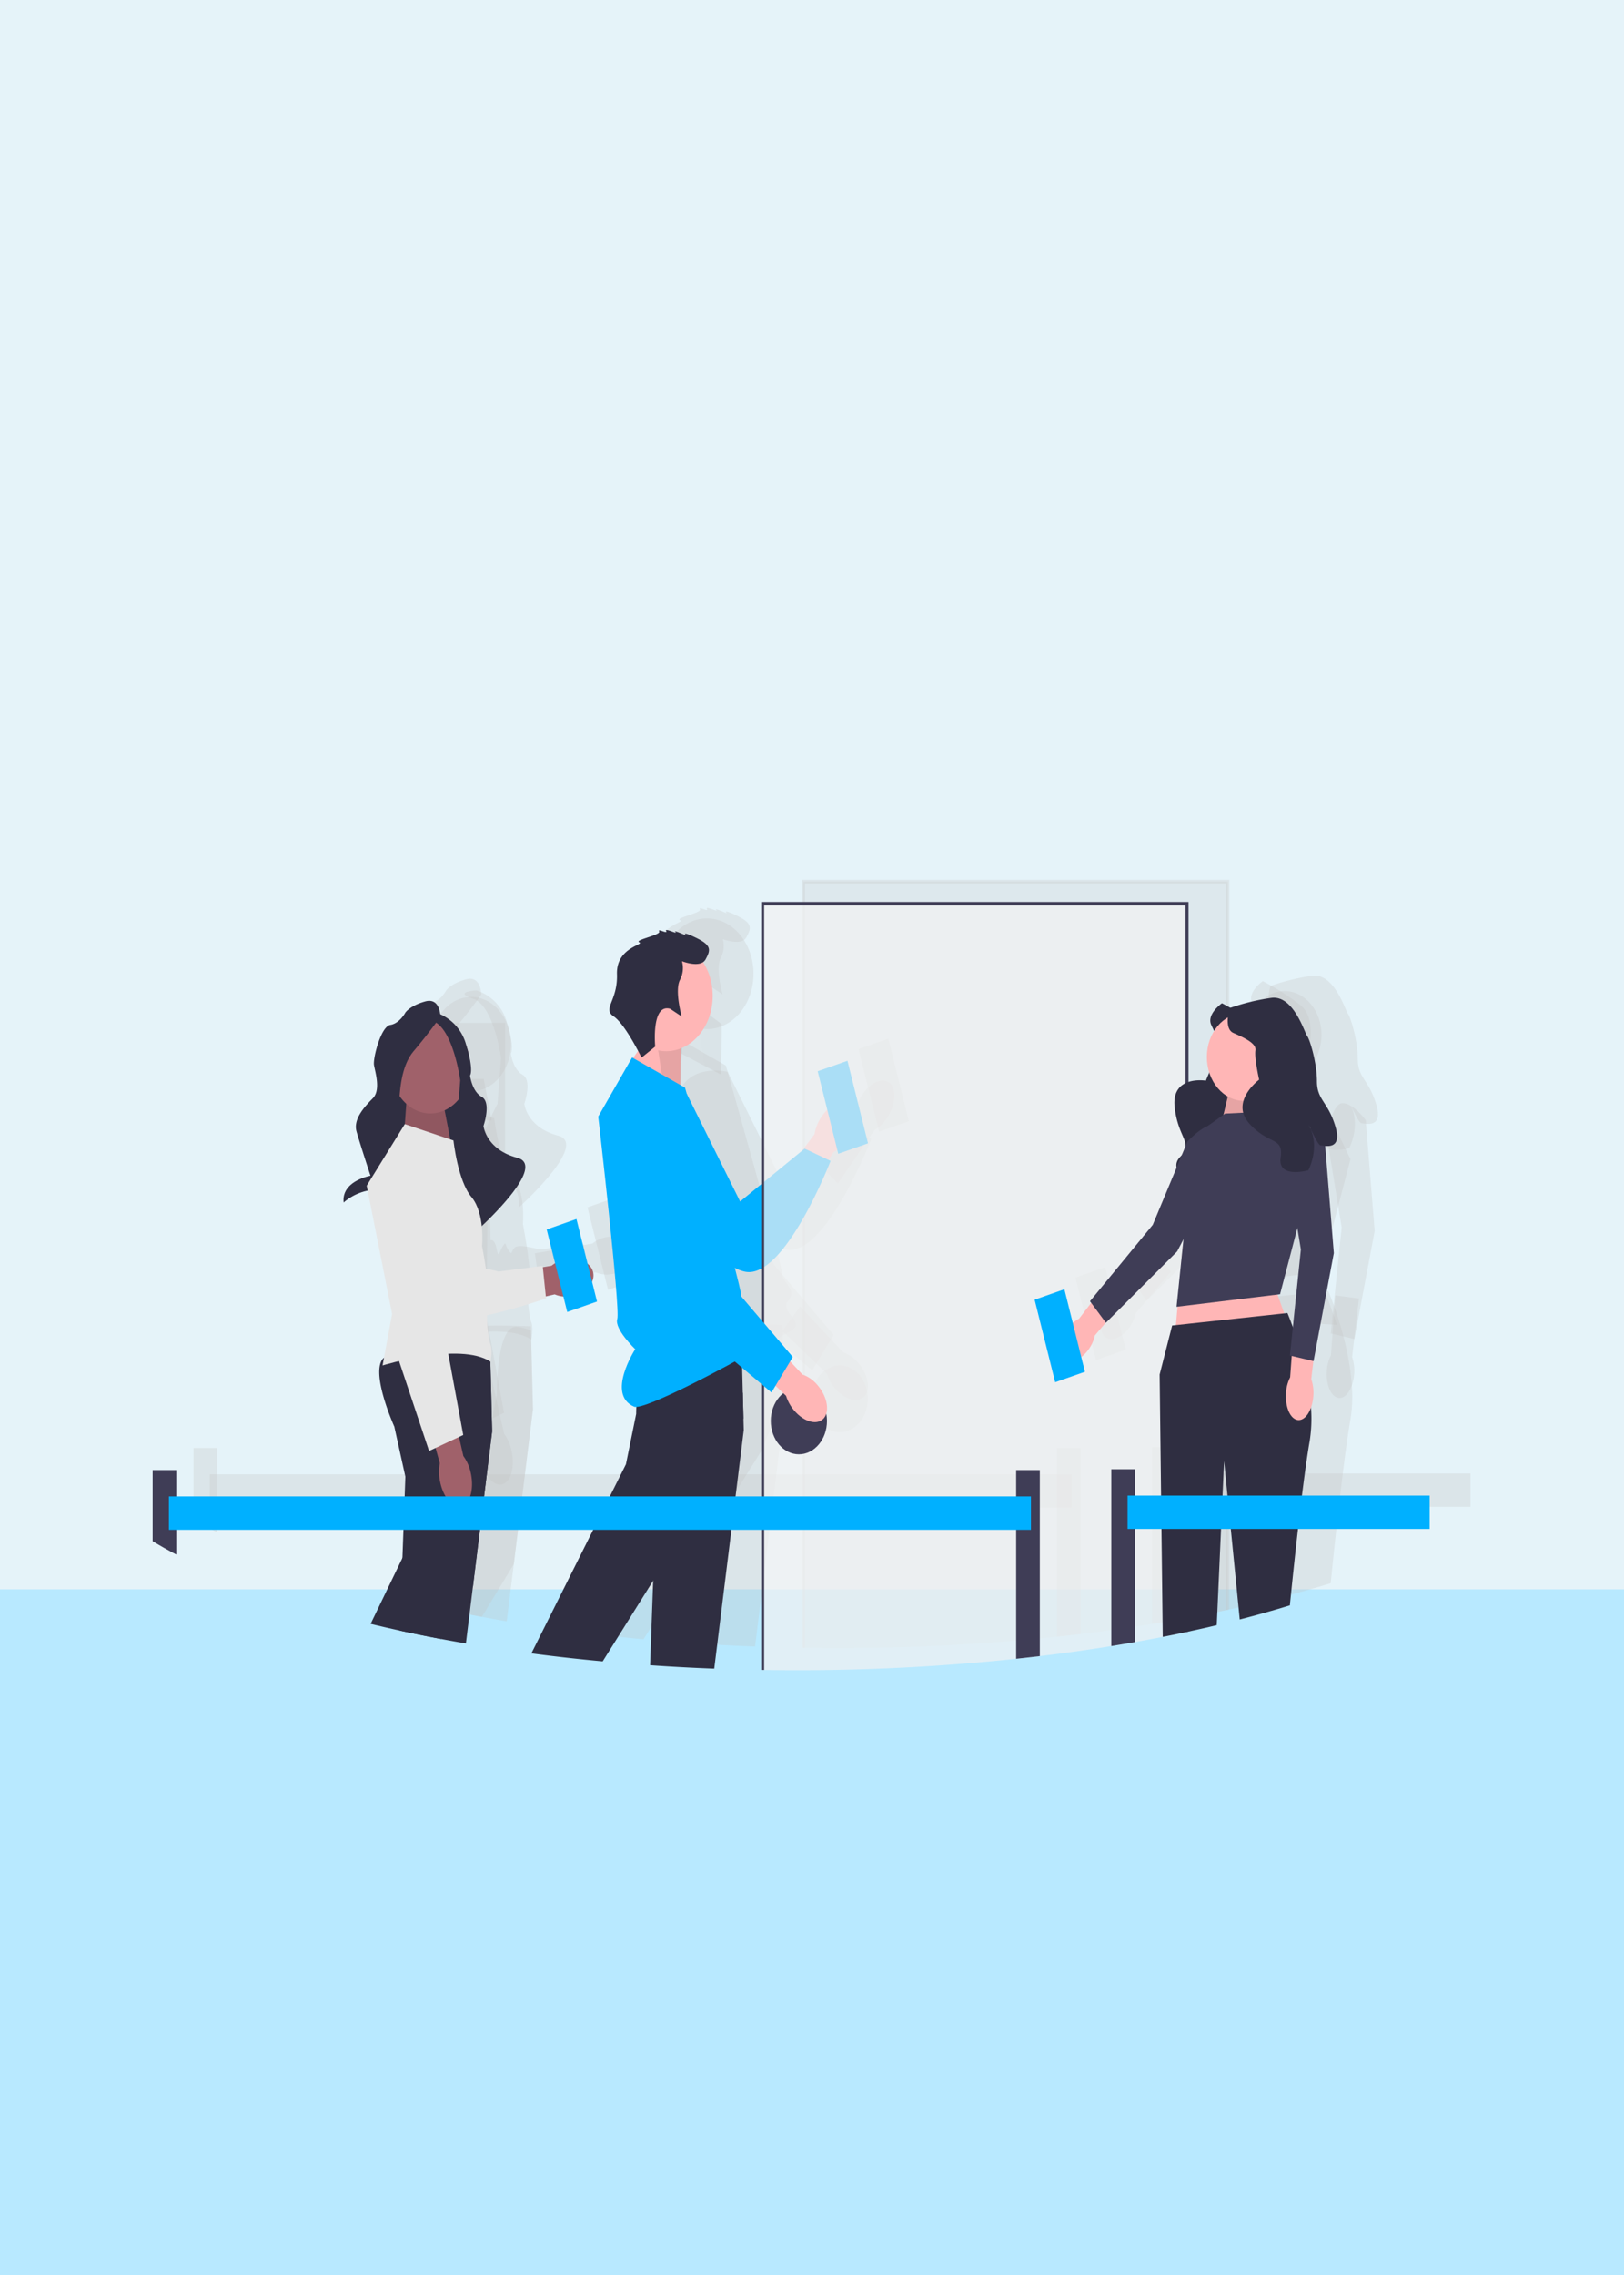 <svg xmlns="http://www.w3.org/2000/svg" width="500" height="700" viewBox="0 0 500 700">
  <g id="Group_5519" data-name="Group 5519" transform="translate(7326 12307)">
    <rect id="Rectangle_3547" data-name="Rectangle 3547" width="500" height="700" transform="translate(-7326 -12307)" fill="#e5f3f9"/>
    <rect id="Rectangle_3548" data-name="Rectangle 3548" width="500" height="210.972" transform="translate(-7326 -11817.973)" fill="#b8e9ff"/>
    <g id="Group_5518" data-name="Group 5518" transform="translate(-0.131)">
      <g id="undraw_wait_in_line_o2aq_1_" data-name="undraw_wait_in_line_o2aq (1)" transform="translate(-7266.299 -12036.268)">
        <g id="Group_5503" data-name="Group 5503" transform="translate(148.607 58.674)">
          <path id="uuid-7eb24f19-d190-4a71-9df2-28d9546a7028-106" d="M435.668,187.622c2.612-3.928,6.437-5.512,8.543-3.538s1.695,6.757-.919,10.686a11.12,11.12,0,0,1-3.882,3.709l-11.246,16.475-6.4-6.428,11.766-15.556a13.647,13.647,0,0,1,2.14-5.347Z" transform="translate(-378.368 -180.184)" fill="rgba(194,194,194,0.3)"/>
          <path id="Path_26330" data-name="Path 26330" d="M342.3,177.979l16.408,33.1,19.864-16.287,7.99,3.783s-14.116,36.467-26.287,34.095-36.389-35-33.609-46.4,15.635-8.289,15.635-8.289Z" transform="translate(-326.443 -177.591)" fill="rgba(194,194,194,0.3)"/>
        </g>
        <path id="Rectangle_3541" data-name="Rectangle 3541" d="M1.425.6l9.7-.485L10,26.26l-9.7.485Z" transform="translate(203.219 51.901) rotate(-16.453)" fill="rgba(194,194,194,0.3)"/>
        <path id="Path_26331" data-name="Path 26331" d="M336.846,161.555l.2-15.521-8.063-5.967-8.764,12.73Z" transform="translate(-174.439 -101.668)" fill="rgba(194,194,194,0.3)"/>
        <path id="Path_26332" data-name="Path 26332" d="M347.338,161.555l.522-15.134-8.389-6.353,2.85,18.729Z" transform="translate(-184.931 -101.668)" fill="rgba(194,194,194,0.3)" opacity="0.1"/>
        <ellipse id="Ellipse_1063" data-name="Ellipse 1063" cx="14.341" cy="17.022" rx="14.341" ry="17.022" transform="translate(143.748 11.869)" fill="rgba(194,194,194,0.3)"/>
        <path id="Path_26333" data-name="Path 26333" d="M358.186,347.864l-2.527,20.387-1.27,10.267-5.29,42.719q-10.011-.373-19.749-1.054l.942-26.012.569-15.653.374-10.267.232-6.462-3.4-15.416s-1.12-2.469-2.258-5.76c-.2-.583-.405-1.194-.6-1.821-1.411-4.479-2.531-9.813-1.125-12.6.068-.129.137-.254.214-.373.637-.978,2.293-1.707,4.535-2.248a39.249,39.249,0,0,1,4.689-.794,137.477,137.477,0,0,1,16.434-.643c4.4.043,7.58.205,7.58.205l.046,1.724,0,.167.032,1.308.077,3.123.2,7.716.2,7.84.1,3.647Z" transform="translate(-176.196 -185.35)" fill="rgba(194,194,194,0.3)"/>
        <path id="Path_26334" data-name="Path 26334" d="M321.424,344.443l-7.088,16.875-4.484,7.159-6.423,10.267-9.8,15.653-15.542,24.829q-11.213-1.037-21.956-2.459l19.024-38.023,5.135-10.267,4.957-9.9,3.15-15.491s0-.826.05-2.151c.023-.556.055-1.2.1-1.912.278-4.728,1.12-12.266,3.624-15.221a3.8,3.8,0,0,1,1.107-.934c.751-.4,2-.3,3.583.14,3.906,1.107,9.805,4.375,15.105,7.613,3.665,2.248,7.038,4.479,9.264,5.987Z" transform="translate(-139.53 -185.576)" fill="rgba(194,194,194,0.3)"/>
        <path id="Path_26335" data-name="Path 26335" d="M311.782,157.551l16.291,9.282s17.269,60.718,17.269,63.812,4.888,5.027,1.955,8.508,5.459,6.428.937,9.209-32.725,17.986-35.861,16.616c-8.65-3.782.366-17.681.366-17.681s-6.5-6.211-5.52-9.3-5.865-62.265-5.865-62.265l10.426-18.181h0Z" transform="translate(-164.167 -109.705)" fill="rgba(194,194,194,0.3)"/>
        <path id="Path_26336" data-name="Path 26336" d="M327.577,109.193l3.6,2.391s-2.212-7.749-.6-11.167a7.833,7.833,0,0,0,.672-5.833s5.747,2.246,7.26-.563,2.014-4.272-2.915-6.648-3.075-.7-3.075-.7-4.209-1.9-3.282-1.058-3.489-1.42-2.867-.333-2.77-.942-2.148.145-7.858,2.635-6.114,3.344-7.151,1.534-6.88,9.789-4.577,10.6-1,13,8.564,12.669,8.564,12.669L323,120.835s-1.265-13.275,4.58-11.637h0Z" transform="translate(-168.279 -76.347)" fill="rgba(194,194,194,0.3)"/>
        <g id="Group_5504" data-name="Group 5504" transform="translate(74.638 68.488)">
          <path id="uuid-788a1427-1d14-4107-8598-91cdf159bec2-107" d="M254.553,283.661c4.177-.643,7.29-3.725,6.945-6.882s-4.014-5.2-8.2-4.553a9.588,9.588,0,0,0-4.675,2.048l-17.686,2.99,1.359,9.819,17.291-3.986a8.99,8.99,0,0,0,4.962.566Z" transform="translate(-200.446 -230.85)" fill="rgba(194,194,194,0.3)"/>
          <path id="Path_26337" data-name="Path 26337" d="M163.992,205.477l4.852,42.864s1.334,9.219,13.481,7.861,28.109-6.948,28.109-6.948l-1.039-10.014-13.567,1.744s-6.333-1.824-7.59-.594-.68,2.67-1.923.875-.619-2.9-1.708-1.337-1.311,4.288-1.962.917-1.865-2.686-1.865-2.686l-.691-31.4s-3.644-14.978-10.3-9.97-5.8,8.691-5.8,8.691Z" transform="translate(-163.956 -195.762)" fill="rgba(194,194,194,0.3)"/>
        </g>
        <rect id="Rectangle_3542" data-name="Rectangle 3542" width="24.026" height="42.137" transform="translate(71.913 44.004)" fill="rgba(194,194,194,0.3)"/>
        <path id="Path_26338" data-name="Path 26338" d="M169.814,194.378l.841-12.069h11.188l2.48,12.787Z" transform="translate(-92.508 -121.085)" fill="rgba(194,194,194,0.3)"/>
        <path id="Path_26339" data-name="Path 26339" d="M169.814,194.378l.841-12.069h11.188l2.48,12.787Z" transform="translate(-92.508 -121.085)" fill="rgba(194,194,194,0.3)" opacity="0.1"/>
        <path id="Ellipse_1064" data-name="Ellipse 1064" d="M14.9.1C22.887-.1,29.2,5.244,29,12.03S22.164,24.48,14.18,24.679-.115,19.539.085,12.753,6.919.3,14.9.1Z" transform="translate(70.942 62.917) rotate(-80.783)" fill="rgba(194,194,194,0.3)"/>
        <path id="Path_26340" data-name="Path 26340" d="M158.905,130.161s0-5.959-4.661-4.682-6.1,3.4-6.1,3.4-1.793,3.4-4.661,3.831-5.379,10.215-5.02,12.347,2.152,7.661-.359,10.215-6.1,6.385-5.02,10.215,4.3,13.62,4.3,13.62-9,1.561-8.266,8.229a16.264,16.264,0,0,1,10.059-3.973c5.734,0,5.02-12.355,5.02-12.355s.359-7.649,1.434-9.778-.359-14.046,5.02-20.43,8.247-10.641,8.247-10.641Z" transform="translate(-70.319 -94.878)" fill="rgba(194,194,194,0.3)"/>
        <path id="Path_26341" data-name="Path 26341" d="M187.029,131.929a14.324,14.324,0,0,1,9.324,9.789c2.511,8.087,1.243,9.592,1.243,9.592s.555,4.87,3.6,6.577.536,8.944.536,8.944.718,7.235,10.4,9.789S200,198.758,200,198.758s1.569-9.243-8.472-9.669,1.966-22.258,1.966-22.258l1.075-14.046s-2.152-16.174-8.606-18.3,1.076-2.554,1.076-2.554h0Z" transform="translate(-99.877 -97.928)" fill="rgba(194,194,194,0.3)"/>
        <path id="Path_26342" data-name="Path 26342" d="M187.995,348.579l-2.476,20-1.27,10.267L182.1,396.21l-2.18,17.6q-3.872-.665-7.648-1.378-6.487-1.224-12.7-2.583l.806-22.332.314-8.672.373-10.267.219-6.078-3.405-15.416s-7.025-15.524-3.768-20.549a2.748,2.748,0,0,1,.605-.643,10.321,10.321,0,0,1,3.91-1.605c4.056-.983,10.065-1.34,15.542-1.432,7.029-.119,13.174.2,13.174.2l.036,1.27.074,2.755.55,21.5Z" transform="translate(-83.482 -185.676)" fill="rgba(194,194,194,0.3)"/>
        <path id="Path_26343" data-name="Path 26343" d="M184.812,348.921l-2.476,20-1.27,10.267-2.153,17.367-9.829,16.22q-6.487-1.224-12.7-2.583-4.568-1-8.981-2.07l9.787-20.263,4.188-8.672,4.953-10.267,2.381-4.928,2.071-4.29,1.516-8,1.166-6.133.269-1.416s-.027-2.226.15-5.214c.273-4.528,1.025-10.818,3.091-13.773a4.163,4.163,0,0,1,1.37-1.318c1.075-.6,3.194-.19,5.85.816l.068,2.755.55,21.5Z" transform="translate(-80.298 -186.017)" fill="rgba(194,194,194,0.3)"/>
        <path id="Path_26344" data-name="Path 26344" d="M171.478,200.513l-.3-.1-14.69-4.927-11.73,18.951,7.82,39.447-2.932,15.856s23.786-7.348,33.235-1.16c0,0,.655-3.526,0-5.244s-1.629-8.865-.655-12.055-1.955-18.278-1.955-18.278.977-10.056-3.258-15.083-5.539-17.4-5.539-17.4h0Z" transform="translate(-78.86 -127.142)" fill="rgba(194,194,194,0.3)"/>
        <path id="uuid-cd6b1305-cf39-49fc-bef1-740b2c9d0d0e-108" d="M187.785,375.211c1.053,4.846,4.014,8.128,6.611,7.331s3.85-5.369,2.795-10.216a13.479,13.479,0,0,0-2.289-5.25l-4.678-20.466-8.044,2.813,5.469,19.874a14.8,14.8,0,0,0,.139,5.914h0Z" transform="translate(-99.244 -196.608)" fill="rgba(194,194,194,0.3)"/>
        <path id="Path_26345" data-name="Path 26345" d="M176.33,225.364s-4.556-14.613-9.549-13.662-9.546,10.137-9.546,10.137l3.61,51.985,9.911,29.665,10.517-4.921-5.463-29.647.516-43.555h0Z" transform="translate(-85.656 -134.576)" fill="rgba(194,194,194,0.3)"/>
        <path id="Path_26346" data-name="Path 26346" d="M543.2,70V294.037c-.15.038-.3.07-.456.1q-3.462.746-7.016,1.437-4.22.826-8.559,1.6-3.6.632-7.284,1.227-10.714,1.742-22.006,3.091-3.612.438-7.283.826a640.045,640.045,0,0,1-67.644,3.513q-5.006,0-9.951-.076c-.155,0-.3,0-.455-.006V70Z" transform="translate(-224.742 -69.459)" fill="rgba(194,194,194,0.3)" opacity="0.7"/>
        <path id="Path_26347" data-name="Path 26347" d="M542.2,143.45v.665l.059-.141a3.513,3.513,0,0,0-.059-.524Zm-130.2,70.589-.455-.437v48.565h.455v43.119c.15.006.3.006.455.006V181.284c-.15.1-.3.19-.455.281v32.472ZM411.55,69V305.279c.15.006.3.011.455.011s.3.006.455.006V70.077H542.206v223.6c.155-.027.3-.059.455-.1s.3-.059.456-.1V69Z" transform="translate(-224.197 -69)" fill="rgba(194,194,194,0.3)"/>
        <ellipse id="Ellipse_1065" data-name="Ellipse 1065" cx="8.65" cy="10.267" rx="8.65" ry="10.267" transform="translate(190.31 149.403)" fill="rgba(194,194,194,0.3)"/>
        <g id="Group_5505" data-name="Group 5505" transform="translate(141.732 75.466)">
          <path id="uuid-340fa4d6-17c0-4cd5-bee8-12f32296eb37-109" d="M414.81,337.484c3.105,3.385,7.093,4.227,8.908,1.882s.768-6.99-2.338-10.377a10.279,10.279,0,0,0-4.329-2.929l-13.308-14.146-5.459,7.554,13.7,13.14a12.8,12.8,0,0,0,2.828,4.873Z" transform="translate(-358.702 -256.125)" fill="rgba(194,194,194,0.3)"/>
          <path id="Path_26348" data-name="Path 26348" d="M328.976,214.97s-10.521-9.319-14.274-5.3-3.358,14.67-3.358,14.67L338.2,265.628l21.917,18.487,6.568-10.921-18.178-21.347L328.976,214.97Z" transform="translate(-311.331 -208.666)" fill="rgba(194,194,194,0.3)"/>
        </g>
        <path id="Path_26349" data-name="Path 26349" d="M591.283,392.5v57.233q-3.612.438-7.283.826V392.5Z" transform="translate(-318.142 -217.701)" fill="rgba(194,194,194,0.3)"/>
        <path id="Path_26350" data-name="Path 26350" d="M7.283,392.5v25.99Q3.466,416.485,0,414.38V392.5Z" transform="translate(0 -217.701)" fill="rgba(194,194,194,0.3)"/>
        <rect id="Rectangle_3543" data-name="Rectangle 3543" width="265.403" height="10.267" transform="translate(5.006 182.902)" fill="rgba(194,194,194,0.3)"/>
        <path id="Path_26351" data-name="Path 26351" d="M705.668,126.67s-4.856,3.38-3.263,6.723,3.813,7.9,2.307,9.333-3.993,7.756-3.993,7.756-10.614-1.76-9.618,8.027,5.979,11.12,1.709,15.425,4.442,9.454,4.442,9.454a12.631,12.631,0,0,0,7.39-9.069c1.373-6.843-1.224,5.233-.353,6.1s4.252,6.573,6.645-1.015.024-10.531,3.185-15.01,5.311-11.723,5.217-12.989,3.616-12.822-2.094-17.328a74.415,74.415,0,0,0-11.571-7.406Z" transform="translate(-376.452 -95.51)" fill="rgba(194,194,194,0.3)"/>
        <g id="Group_5506" data-name="Group 5506" transform="translate(279.417 68.637)">
          <path id="uuid-a9d6e0e2-9081-4547-a7f7-3829edb971db-110" d="M622.37,304.363c-2.434,3.256-5.823,4.4-7.568,2.565s-1.186-5.968,1.249-9.224a9.391,9.391,0,0,1,3.528-2.99l10.461-13.639,5.288,5.964L624.453,299.85a11.62,11.62,0,0,1-2.084,4.513h0Z" transform="translate(-613.786 -235.12)" fill="rgba(194,194,194,0.3)"/>
          <path id="Path_26352" data-name="Path 26352" d="M663.925,201.1s6.345-6.917,9.022-4.589,3.021,9.311,3.021,9.311L660.756,234.9l-21.939,21.949-4.9-6.611,19.331-23.519L663.923,201.1Z" transform="translate(-624.751 -196.03)" fill="rgba(194,194,194,0.3)"/>
        </g>
        <path id="Path_26353" data-name="Path 26353" d="M723.968,173.54l-3.44,14.5h18.863l-6.211-17.866Z" transform="translate(-392.519 -115.507)" fill="rgba(194,194,194,0.3)"/>
        <path id="Path_26354" data-name="Path 26354" d="M723.968,173.54l-3.44,14.5h18.863l-6.211-17.866Z" transform="translate(-392.519 -115.507)" fill="rgba(194,194,194,0.3)" opacity="0.1"/>
        <path id="Path_26355" data-name="Path 26355" d="M717.535,264.958l11.058,31.014-37.433-2.194,2.544-28.82Z" transform="translate(-376.52 -159.075)" fill="rgba(194,194,194,0.3)"/>
        <path id="Path_26356" data-name="Path 26356" d="M707.425,188.841l15.609-.772,10.4,21.614-9.1,34.736-31.867,3.86,3.451-33.5,1.752-18.99Z" transform="translate(-377.23 -123.733)" fill="rgba(194,194,194,0.3)"/>
        <path id="Path_26357" data-name="Path 26357" d="M727.214,342.587c-.751,4.318-1.566,10.234-2.362,16.648-.414,3.34-.824,6.813-1.216,10.267-1.011,8.856-1.912,17.572-2.508,23.5q-7.429,2.286-15.433,4.35L702.942,369.5l-1.015-10.267-1.052-10.623-.473,10.623-.46,10.267-1.325,29.6q-4.281,1.021-8.7,1.967c-.15.038-.3.07-.456.1s-.3.07-.455.1q-3.462.746-7.016,1.437l-.392-33.2-.123-10.267-.441-37.251,3.85-15.086,1.161-.124,2.963-.319.456-.049.455-.054,29.481-3.177.983-.108s.7,1.627,1.666,4.333c.082.227.169.465.255.708.833,2.377,1.826,5.463,2.732,8.944a82.778,82.778,0,0,1,2.6,15.1A44.217,44.217,0,0,1,727.214,342.587Z" transform="translate(-371.004 -176.593)" fill="rgba(194,194,194,0.3)"/>
        <g id="Group_5507" data-name="Group 5507" transform="translate(348.904 68.72)">
          <path id="uuid-de836ca6-962e-4f27-b85c-b36b0bd5804b-111" d="M774.879,329.689c-.274,4.341-2.384,7.691-4.711,7.486s-3.991-3.895-3.716-8.237a12.39,12.39,0,0,1,1.279-4.916l1.357-18.375,7.251.94L774.232,324.6a12.756,12.756,0,0,1,.647,5.089Z" transform="translate(-766.423 -246.498)" fill="rgba(194,194,194,0.3)"/>
          <path id="Path_26358" data-name="Path 26358" d="M766.477,206.321s1.514-10.066,4.833-10.139,7.156,5.233,7.156,5.233l2.748,34.074-6.246,33.24L767.694,267l3.371-32.615-4.587-28.063h0Z" transform="translate(-766.453 -196.181)" fill="rgba(194,194,194,0.3)"/>
        </g>
        <ellipse id="Ellipse_1066" data-name="Ellipse 1066" cx="11.36" cy="13.484" rx="11.36" ry="13.484" transform="translate(324.571 34.216)" fill="rgba(194,194,194,0.3)"/>
        <path id="Path_26359" data-name="Path 26359" d="M727.661,126.7s-1.894,6.292,1.136,7.641,7.195,3.146,6.816,5.394,1.136,8.989,1.136,8.989-9.092,6.741-3.031,13.484,10.6,3.964,9.656,10.521,8.519,3.861,8.519,3.861,3.408-6.292.757-12.584,1.893,4.944,3.031,4.944,6.816,1.8,4.544-5.843-5.68-8.09-5.68-13.933-2.272-13.035-3.031-13.933-4.165-12.584-10.982-11.686a66.86,66.86,0,0,0-12.875,3.146h0Z" transform="translate(-396.085 -94.053)" fill="rgba(194,194,194,0.3)"/>
        <path id="Rectangle_3544" data-name="Rectangle 3544" d="M1.425.6l9.7-.485L10,26.26l-9.7.485Z" transform="translate(270.004 122.196) rotate(-16.453)" fill="rgba(194,194,194,0.3)"/>
        <path id="Rectangle_3545" data-name="Rectangle 3545" d="M1.425.6l9.7-.485L10,26.26l-9.7.485Z" transform="translate(119.777 100.583) rotate(-16.453)" fill="rgba(194,194,194,0.3)"/>
        <g id="Group_5508" data-name="Group 5508" transform="translate(295.149 174.537)">
          <path id="Path_26360" data-name="Path 26360" d="M655.624,392.016v53.175q-3.6.632-7.283,1.227v-54.4Z" transform="translate(-648.341 -392.016)" fill="rgba(194,194,194,0.3)"/>
          <rect id="Rectangle_3546" data-name="Rectangle 3546" width="93.011" height="10.267" transform="translate(5.007 8.104)" fill="rgba(194,194,194,0.3)"/>
        </g>
      </g>
      <g id="undraw_wait_in_line_o2aq_1_2" data-name="undraw_wait_in_line_o2aq (1)" transform="translate(-7278.869 -12029.462)">
        <g id="Group_5503-2" data-name="Group 5503" transform="translate(148.607 58.674)">
          <path id="uuid-7eb24f19-d190-4a71-9df2-28d9546a7028-106-2" data-name="uuid-7eb24f19-d190-4a71-9df2-28d9546a7028-106" d="M435.668,187.622c2.612-3.928,6.437-5.512,8.543-3.538s1.695,6.757-.919,10.686a11.12,11.12,0,0,1-3.882,3.709l-11.246,16.475-6.4-6.428,11.766-15.556a13.647,13.647,0,0,1,2.14-5.347Z" transform="translate(-378.368 -180.184)" fill="#ffb6b6"/>
          <path id="Path_26330-2" data-name="Path 26330" d="M342.3,177.979l16.408,33.1,19.864-16.287,7.99,3.783s-14.116,36.467-26.287,34.095-36.389-35-33.609-46.4,15.635-8.289,15.635-8.289Z" transform="translate(-326.443 -177.591)" fill="#00b0ff"/>
        </g>
        <path id="Rectangle_3541-2" data-name="Rectangle 3541" d="M1.425.6l9.7-.485L10,26.26l-9.7.485Z" transform="translate(203.219 51.901) rotate(-16.453)" fill="#00b0ff"/>
        <path id="Path_26331-2" data-name="Path 26331" d="M336.846,161.555l.2-15.521-8.063-5.967-8.764,12.73Z" transform="translate(-174.439 -101.668)" fill="#ffb6b6"/>
        <path id="Path_26332-2" data-name="Path 26332" d="M347.338,161.555l.522-15.134-8.389-6.353,2.85,18.729Z" transform="translate(-184.931 -101.668)" opacity="0.1"/>
        <ellipse id="Ellipse_1063-2" data-name="Ellipse 1063" cx="14.341" cy="17.022" rx="14.341" ry="17.022" transform="translate(143.748 11.869)" fill="#ffb6b6"/>
        <path id="Path_26333-2" data-name="Path 26333" d="M358.186,347.864l-2.527,20.387-1.27,10.267-5.29,42.719q-10.011-.373-19.749-1.054l.942-26.012.569-15.653.374-10.267.232-6.462-3.4-15.416s-1.12-2.469-2.258-5.76c-.2-.583-.405-1.194-.6-1.821-1.411-4.479-2.531-9.813-1.125-12.6.068-.129.137-.254.214-.373.637-.978,2.293-1.707,4.535-2.248a39.249,39.249,0,0,1,4.689-.794,137.477,137.477,0,0,1,16.434-.643c4.4.043,7.58.205,7.58.205l.046,1.724,0,.167.032,1.308.077,3.123.2,7.716.2,7.84.1,3.647Z" transform="translate(-176.196 -185.35)" fill="#2f2e41"/>
        <path id="Path_26334-2" data-name="Path 26334" d="M321.424,344.443l-7.088,16.875-4.484,7.159-6.423,10.267-9.8,15.653-15.542,24.829q-11.213-1.037-21.956-2.459l19.024-38.023,5.135-10.267,4.957-9.9,3.15-15.491s0-.826.05-2.151c.023-.556.055-1.2.1-1.912.278-4.728,1.12-12.266,3.624-15.221a3.8,3.8,0,0,1,1.107-.934c.751-.4,2-.3,3.583.14,3.906,1.107,9.805,4.375,15.105,7.613,3.665,2.248,7.038,4.479,9.264,5.987Z" transform="translate(-139.53 -185.576)" fill="#2f2e41"/>
        <path id="Path_26335-2" data-name="Path 26335" d="M311.782,157.551l16.291,9.282s17.269,60.718,17.269,63.812,4.888,5.027,1.955,8.508,5.459,6.428.937,9.209-32.725,17.986-35.861,16.616c-8.65-3.782.366-17.681.366-17.681s-6.5-6.211-5.52-9.3-5.865-62.265-5.865-62.265l10.426-18.181h0Z" transform="translate(-164.167 -109.705)" fill="#00b0ff"/>
        <path id="Path_26336-2" data-name="Path 26336" d="M327.577,109.193l3.6,2.391s-2.212-7.749-.6-11.167a7.833,7.833,0,0,0,.672-5.833s5.747,2.246,7.26-.563,2.014-4.272-2.915-6.648-3.075-.7-3.075-.7-4.209-1.9-3.282-1.058-3.489-1.42-2.867-.333-2.77-.942-2.148.145-7.858,2.635-6.114,3.344-7.151,1.534-6.88,9.789-4.577,10.6-1,13,8.564,12.669,8.564,12.669L323,120.835s-1.265-13.275,4.58-11.637h0Z" transform="translate(-168.279 -76.347)" fill="#2f2e41"/>
        <g id="Group_5504-2" data-name="Group 5504" transform="translate(74.638 68.488)">
          <path id="uuid-788a1427-1d14-4107-8598-91cdf159bec2-107-2" data-name="uuid-788a1427-1d14-4107-8598-91cdf159bec2-107" d="M254.553,283.661c4.177-.643,7.29-3.725,6.945-6.882s-4.014-5.2-8.2-4.553a9.588,9.588,0,0,0-4.675,2.048l-17.686,2.99,1.359,9.819,17.291-3.986a8.99,8.99,0,0,0,4.962.566Z" transform="translate(-200.446 -230.85)" fill="#a0616a"/>
          <path id="Path_26337-2" data-name="Path 26337" d="M163.992,205.477l4.852,42.864s1.334,9.219,13.481,7.861,28.109-6.948,28.109-6.948l-1.039-10.014-13.567,1.744s-6.333-1.824-7.59-.594-.68,2.67-1.923.875-.619-2.9-1.708-1.337-1.311,4.288-1.962.917-1.865-2.686-1.865-2.686l-.691-31.4s-3.644-14.978-10.3-9.97-5.8,8.691-5.8,8.691Z" transform="translate(-163.956 -195.762)" fill="#e6e6e6"/>
        </g>
        <rect id="Rectangle_3542-2" data-name="Rectangle 3542" width="24.026" height="42.137" transform="translate(71.913 44.004)" fill="#2f2e41"/>
        <path id="Path_26338-2" data-name="Path 26338" d="M169.814,194.378l.841-12.069h11.188l2.48,12.787Z" transform="translate(-92.508 -121.085)" fill="#a0616a"/>
        <path id="Path_26339-2" data-name="Path 26339" d="M169.814,194.378l.841-12.069h11.188l2.48,12.787Z" transform="translate(-92.508 -121.085)" opacity="0.1"/>
        <path id="Ellipse_1064-2" data-name="Ellipse 1064" d="M14.9.1C22.887-.1,29.2,5.244,29,12.03S22.164,24.48,14.18,24.679-.115,19.539.085,12.753,6.919.3,14.9.1Z" transform="translate(70.942 62.917) rotate(-80.783)" fill="#a0616a"/>
        <path id="Path_26340-2" data-name="Path 26340" d="M158.905,130.161s0-5.959-4.661-4.682-6.1,3.4-6.1,3.4-1.793,3.4-4.661,3.831-5.379,10.215-5.02,12.347,2.152,7.661-.359,10.215-6.1,6.385-5.02,10.215,4.3,13.62,4.3,13.62-9,1.561-8.266,8.229a16.264,16.264,0,0,1,10.059-3.973c5.734,0,5.02-12.355,5.02-12.355s.359-7.649,1.434-9.778-.359-14.046,5.02-20.43,8.247-10.641,8.247-10.641Z" transform="translate(-70.319 -94.878)" fill="#2f2e41"/>
        <path id="Path_26341-2" data-name="Path 26341" d="M187.029,131.929a14.324,14.324,0,0,1,9.324,9.789c2.511,8.087,1.243,9.592,1.243,9.592s.555,4.87,3.6,6.577.536,8.944.536,8.944.718,7.235,10.4,9.789S200,198.758,200,198.758s1.569-9.243-8.472-9.669,1.966-22.258,1.966-22.258l1.075-14.046s-2.152-16.174-8.606-18.3,1.076-2.554,1.076-2.554h0Z" transform="translate(-99.877 -97.928)" fill="#2f2e41"/>
        <path id="Path_26342-2" data-name="Path 26342" d="M187.995,348.579l-2.476,20-1.27,10.267L182.1,396.21l-2.18,17.6q-3.872-.665-7.648-1.378-6.487-1.224-12.7-2.583l.806-22.332.314-8.672.373-10.267.219-6.078-3.405-15.416s-7.025-15.524-3.768-20.549a2.748,2.748,0,0,1,.605-.643,10.321,10.321,0,0,1,3.91-1.605c4.056-.983,10.065-1.34,15.542-1.432,7.029-.119,13.174.2,13.174.2l.036,1.27.074,2.755.55,21.5Z" transform="translate(-83.482 -185.676)" fill="#2f2e41"/>
        <path id="Path_26343-2" data-name="Path 26343" d="M184.812,348.921l-2.476,20-1.27,10.267-2.153,17.367-9.829,16.22q-6.487-1.224-12.7-2.583-4.568-1-8.981-2.07l9.787-20.263,4.188-8.672,4.953-10.267,2.381-4.928,2.071-4.29,1.516-8,1.166-6.133.269-1.416s-.027-2.226.15-5.214c.273-4.528,1.025-10.818,3.091-13.773a4.163,4.163,0,0,1,1.37-1.318c1.075-.6,3.194-.19,5.85.816l.068,2.755.55,21.5Z" transform="translate(-80.298 -186.017)" fill="#2f2e41"/>
        <path id="Path_26344-2" data-name="Path 26344" d="M171.478,200.513l-.3-.1-14.69-4.927-11.73,18.951,7.82,39.447-2.932,15.856s23.786-7.348,33.235-1.16c0,0,.655-3.526,0-5.244s-1.629-8.865-.655-12.055-1.955-18.278-1.955-18.278.977-10.056-3.258-15.083-5.539-17.4-5.539-17.4h0Z" transform="translate(-78.86 -127.142)" fill="#e6e6e6"/>
        <path id="uuid-cd6b1305-cf39-49fc-bef1-740b2c9d0d0e-108-2" data-name="uuid-cd6b1305-cf39-49fc-bef1-740b2c9d0d0e-108" d="M187.785,375.211c1.053,4.846,4.014,8.128,6.611,7.331s3.85-5.369,2.795-10.216a13.479,13.479,0,0,0-2.289-5.25l-4.678-20.466-8.044,2.813,5.469,19.874a14.8,14.8,0,0,0,.139,5.914h0Z" transform="translate(-99.244 -196.608)" fill="#a0616a"/>
        <path id="Path_26345-2" data-name="Path 26345" d="M176.33,225.364s-4.556-14.613-9.549-13.662-9.546,10.137-9.546,10.137l3.61,51.985,9.911,29.665,10.517-4.921-5.463-29.647.516-43.555h0Z" transform="translate(-85.656 -134.576)" fill="#e6e6e6"/>
        <path id="Path_26346-2" data-name="Path 26346" d="M543.2,70V294.037c-.15.038-.3.07-.456.1q-3.462.746-7.016,1.437-4.22.826-8.559,1.6-3.6.632-7.284,1.227-10.714,1.742-22.006,3.091-3.612.438-7.283.826a640.045,640.045,0,0,1-67.644,3.513q-5.006,0-9.951-.076c-.155,0-.3,0-.455-.006V70Z" transform="translate(-224.742 -69.459)" fill="#f2f2f2" opacity="0.7"/>
        <path id="Path_26347-2" data-name="Path 26347" d="M542.2,143.45v.665l.059-.141a3.513,3.513,0,0,0-.059-.524Zm-130.2,70.589-.455-.437v48.565h.455v43.119c.15.006.3.006.455.006V181.284c-.15.1-.3.19-.455.281v32.472ZM411.55,69V305.279c.15.006.3.011.455.011s.3.006.455.006V70.077H542.206v223.6c.155-.027.3-.059.455-.1s.3-.059.456-.1V69Z" transform="translate(-224.197 -69)" fill="#3f3d56"/>
        <ellipse id="Ellipse_1065-2" data-name="Ellipse 1065" cx="8.65" cy="10.267" rx="8.65" ry="10.267" transform="translate(190.31 149.403)" fill="#3f3d56"/>
        <g id="Group_5505-2" data-name="Group 5505" transform="translate(141.732 75.466)">
          <path id="uuid-340fa4d6-17c0-4cd5-bee8-12f32296eb37-109-2" data-name="uuid-340fa4d6-17c0-4cd5-bee8-12f32296eb37-109" d="M414.81,337.484c3.105,3.385,7.093,4.227,8.908,1.882s.768-6.99-2.338-10.377a10.279,10.279,0,0,0-4.329-2.929l-13.308-14.146-5.459,7.554,13.7,13.14a12.8,12.8,0,0,0,2.828,4.873Z" transform="translate(-358.702 -256.125)" fill="#ffb6b6"/>
          <path id="Path_26348-2" data-name="Path 26348" d="M328.976,214.97s-10.521-9.319-14.274-5.3-3.358,14.67-3.358,14.67L338.2,265.628l21.917,18.487,6.568-10.921-18.178-21.347L328.976,214.97Z" transform="translate(-311.331 -208.666)" fill="#00b0ff"/>
        </g>
        <path id="Path_26349-2" data-name="Path 26349" d="M591.283,392.5v57.233q-3.612.438-7.283.826V392.5Z" transform="translate(-318.142 -217.701)" fill="#3f3d56"/>
        <path id="Path_26350-2" data-name="Path 26350" d="M7.283,392.5v25.99Q3.466,416.485,0,414.38V392.5Z" transform="translate(0 -217.701)" fill="#3f3d56"/>
        <rect id="Rectangle_3543-2" data-name="Rectangle 3543" width="265.403" height="10.267" transform="translate(5.006 182.902)" fill="#00b0ff"/>
        <path id="Path_26351-2" data-name="Path 26351" d="M705.668,126.67s-4.856,3.38-3.263,6.723,3.813,7.9,2.307,9.333-3.993,7.756-3.993,7.756-10.614-1.76-9.618,8.027,5.979,11.12,1.709,15.425,4.442,9.454,4.442,9.454a12.631,12.631,0,0,0,7.39-9.069c1.373-6.843-1.224,5.233-.353,6.1s4.252,6.573,6.645-1.015.024-10.531,3.185-15.01,5.311-11.723,5.217-12.989,3.616-12.822-2.094-17.328a74.415,74.415,0,0,0-11.571-7.406Z" transform="translate(-376.452 -95.51)" fill="#2f2e41"/>
        <g id="Group_5506-2" data-name="Group 5506" transform="translate(279.417 68.637)">
          <path id="uuid-a9d6e0e2-9081-4547-a7f7-3829edb971db-110-2" data-name="uuid-a9d6e0e2-9081-4547-a7f7-3829edb971db-110" d="M622.37,304.363c-2.434,3.256-5.823,4.4-7.568,2.565s-1.186-5.968,1.249-9.224a9.391,9.391,0,0,1,3.528-2.99l10.461-13.639,5.288,5.964L624.453,299.85a11.62,11.62,0,0,1-2.084,4.513h0Z" transform="translate(-613.786 -235.12)" fill="#ffb6b6"/>
          <path id="Path_26352-2" data-name="Path 26352" d="M663.925,201.1s6.345-6.917,9.022-4.589,3.021,9.311,3.021,9.311L660.756,234.9l-21.939,21.949-4.9-6.611,19.331-23.519L663.923,201.1Z" transform="translate(-624.751 -196.03)" fill="#3f3d56"/>
        </g>
        <path id="Path_26353-2" data-name="Path 26353" d="M723.968,173.54l-3.44,14.5h18.863l-6.211-17.866Z" transform="translate(-392.519 -115.507)" fill="#ffb6b6"/>
        <path id="Path_26354-2" data-name="Path 26354" d="M723.968,173.54l-3.44,14.5h18.863l-6.211-17.866Z" transform="translate(-392.519 -115.507)" opacity="0.1"/>
        <path id="Path_26355-2" data-name="Path 26355" d="M717.535,264.958l11.058,31.014-37.433-2.194,2.544-28.82Z" transform="translate(-376.52 -159.075)" fill="#ffb6b6"/>
        <path id="Path_26356-2" data-name="Path 26356" d="M707.425,188.841l15.609-.772,10.4,21.614-9.1,34.736-31.867,3.86,3.451-33.5,1.752-18.99Z" transform="translate(-377.23 -123.733)" fill="#3f3d56"/>
        <path id="Path_26357-2" data-name="Path 26357" d="M727.214,342.587c-.751,4.318-1.566,10.234-2.362,16.648-.414,3.34-.824,6.813-1.216,10.267-1.011,8.856-1.912,17.572-2.508,23.5q-7.429,2.286-15.433,4.35L702.942,369.5l-1.015-10.267-1.052-10.623-.473,10.623-.46,10.267-1.325,29.6q-4.281,1.021-8.7,1.967c-.15.038-.3.07-.456.1s-.3.07-.455.1q-3.462.746-7.016,1.437l-.392-33.2-.123-10.267-.441-37.251,3.85-15.086,1.161-.124,2.963-.319.456-.049.455-.054,29.481-3.177.983-.108s.7,1.627,1.666,4.333c.082.227.169.465.255.708.833,2.377,1.826,5.463,2.732,8.944a82.778,82.778,0,0,1,2.6,15.1A44.217,44.217,0,0,1,727.214,342.587Z" transform="translate(-371.004 -176.593)" fill="#2f2e41"/>
        <g id="Group_5507-2" data-name="Group 5507" transform="translate(348.904 68.72)">
          <path id="uuid-de836ca6-962e-4f27-b85c-b36b0bd5804b-111-2" data-name="uuid-de836ca6-962e-4f27-b85c-b36b0bd5804b-111" d="M774.879,329.689c-.274,4.341-2.384,7.691-4.711,7.486s-3.991-3.895-3.716-8.237a12.39,12.39,0,0,1,1.279-4.916l1.357-18.375,7.251.94L774.232,324.6a12.756,12.756,0,0,1,.647,5.089Z" transform="translate(-766.423 -246.498)" fill="#ffb6b6"/>
          <path id="Path_26358-2" data-name="Path 26358" d="M766.477,206.321s1.514-10.066,4.833-10.139,7.156,5.233,7.156,5.233l2.748,34.074-6.246,33.24L767.694,267l3.371-32.615-4.587-28.063h0Z" transform="translate(-766.453 -196.181)" fill="#3f3d56"/>
        </g>
        <ellipse id="Ellipse_1066-2" data-name="Ellipse 1066" cx="11.36" cy="13.484" rx="11.36" ry="13.484" transform="translate(324.571 34.216)" fill="#ffb6b6"/>
        <path id="Path_26359-2" data-name="Path 26359" d="M727.661,126.7s-1.894,6.292,1.136,7.641,7.195,3.146,6.816,5.394,1.136,8.989,1.136,8.989-9.092,6.741-3.031,13.484,10.6,3.964,9.656,10.521,8.519,3.861,8.519,3.861,3.408-6.292.757-12.584,1.893,4.944,3.031,4.944,6.816,1.8,4.544-5.843-5.68-8.09-5.68-13.933-2.272-13.035-3.031-13.933-4.165-12.584-10.982-11.686a66.86,66.86,0,0,0-12.875,3.146h0Z" transform="translate(-396.085 -94.053)" fill="#2f2e41"/>
        <path id="Rectangle_3544-2" data-name="Rectangle 3544" d="M1.425.6l9.7-.485L10,26.26l-9.7.485Z" transform="translate(270.004 122.196) rotate(-16.453)" fill="#00b0ff"/>
        <path id="Rectangle_3545-2" data-name="Rectangle 3545" d="M1.425.6l9.7-.485L10,26.26l-9.7.485Z" transform="translate(119.777 100.583) rotate(-16.453)" fill="#00b0ff"/>
        <g id="Group_5508-2" data-name="Group 5508" transform="translate(295.149 174.537)">
          <path id="Path_26360-2" data-name="Path 26360" d="M655.624,392.016v53.175q-3.6.632-7.283,1.227v-54.4Z" transform="translate(-648.341 -392.016)" fill="#3f3d56"/>
          <rect id="Rectangle_3546-2" data-name="Rectangle 3546" width="93.011" height="10.267" transform="translate(5.007 8.104)" fill="#00b0ff"/>
        </g>
      </g>
    </g>
  </g>
</svg>
